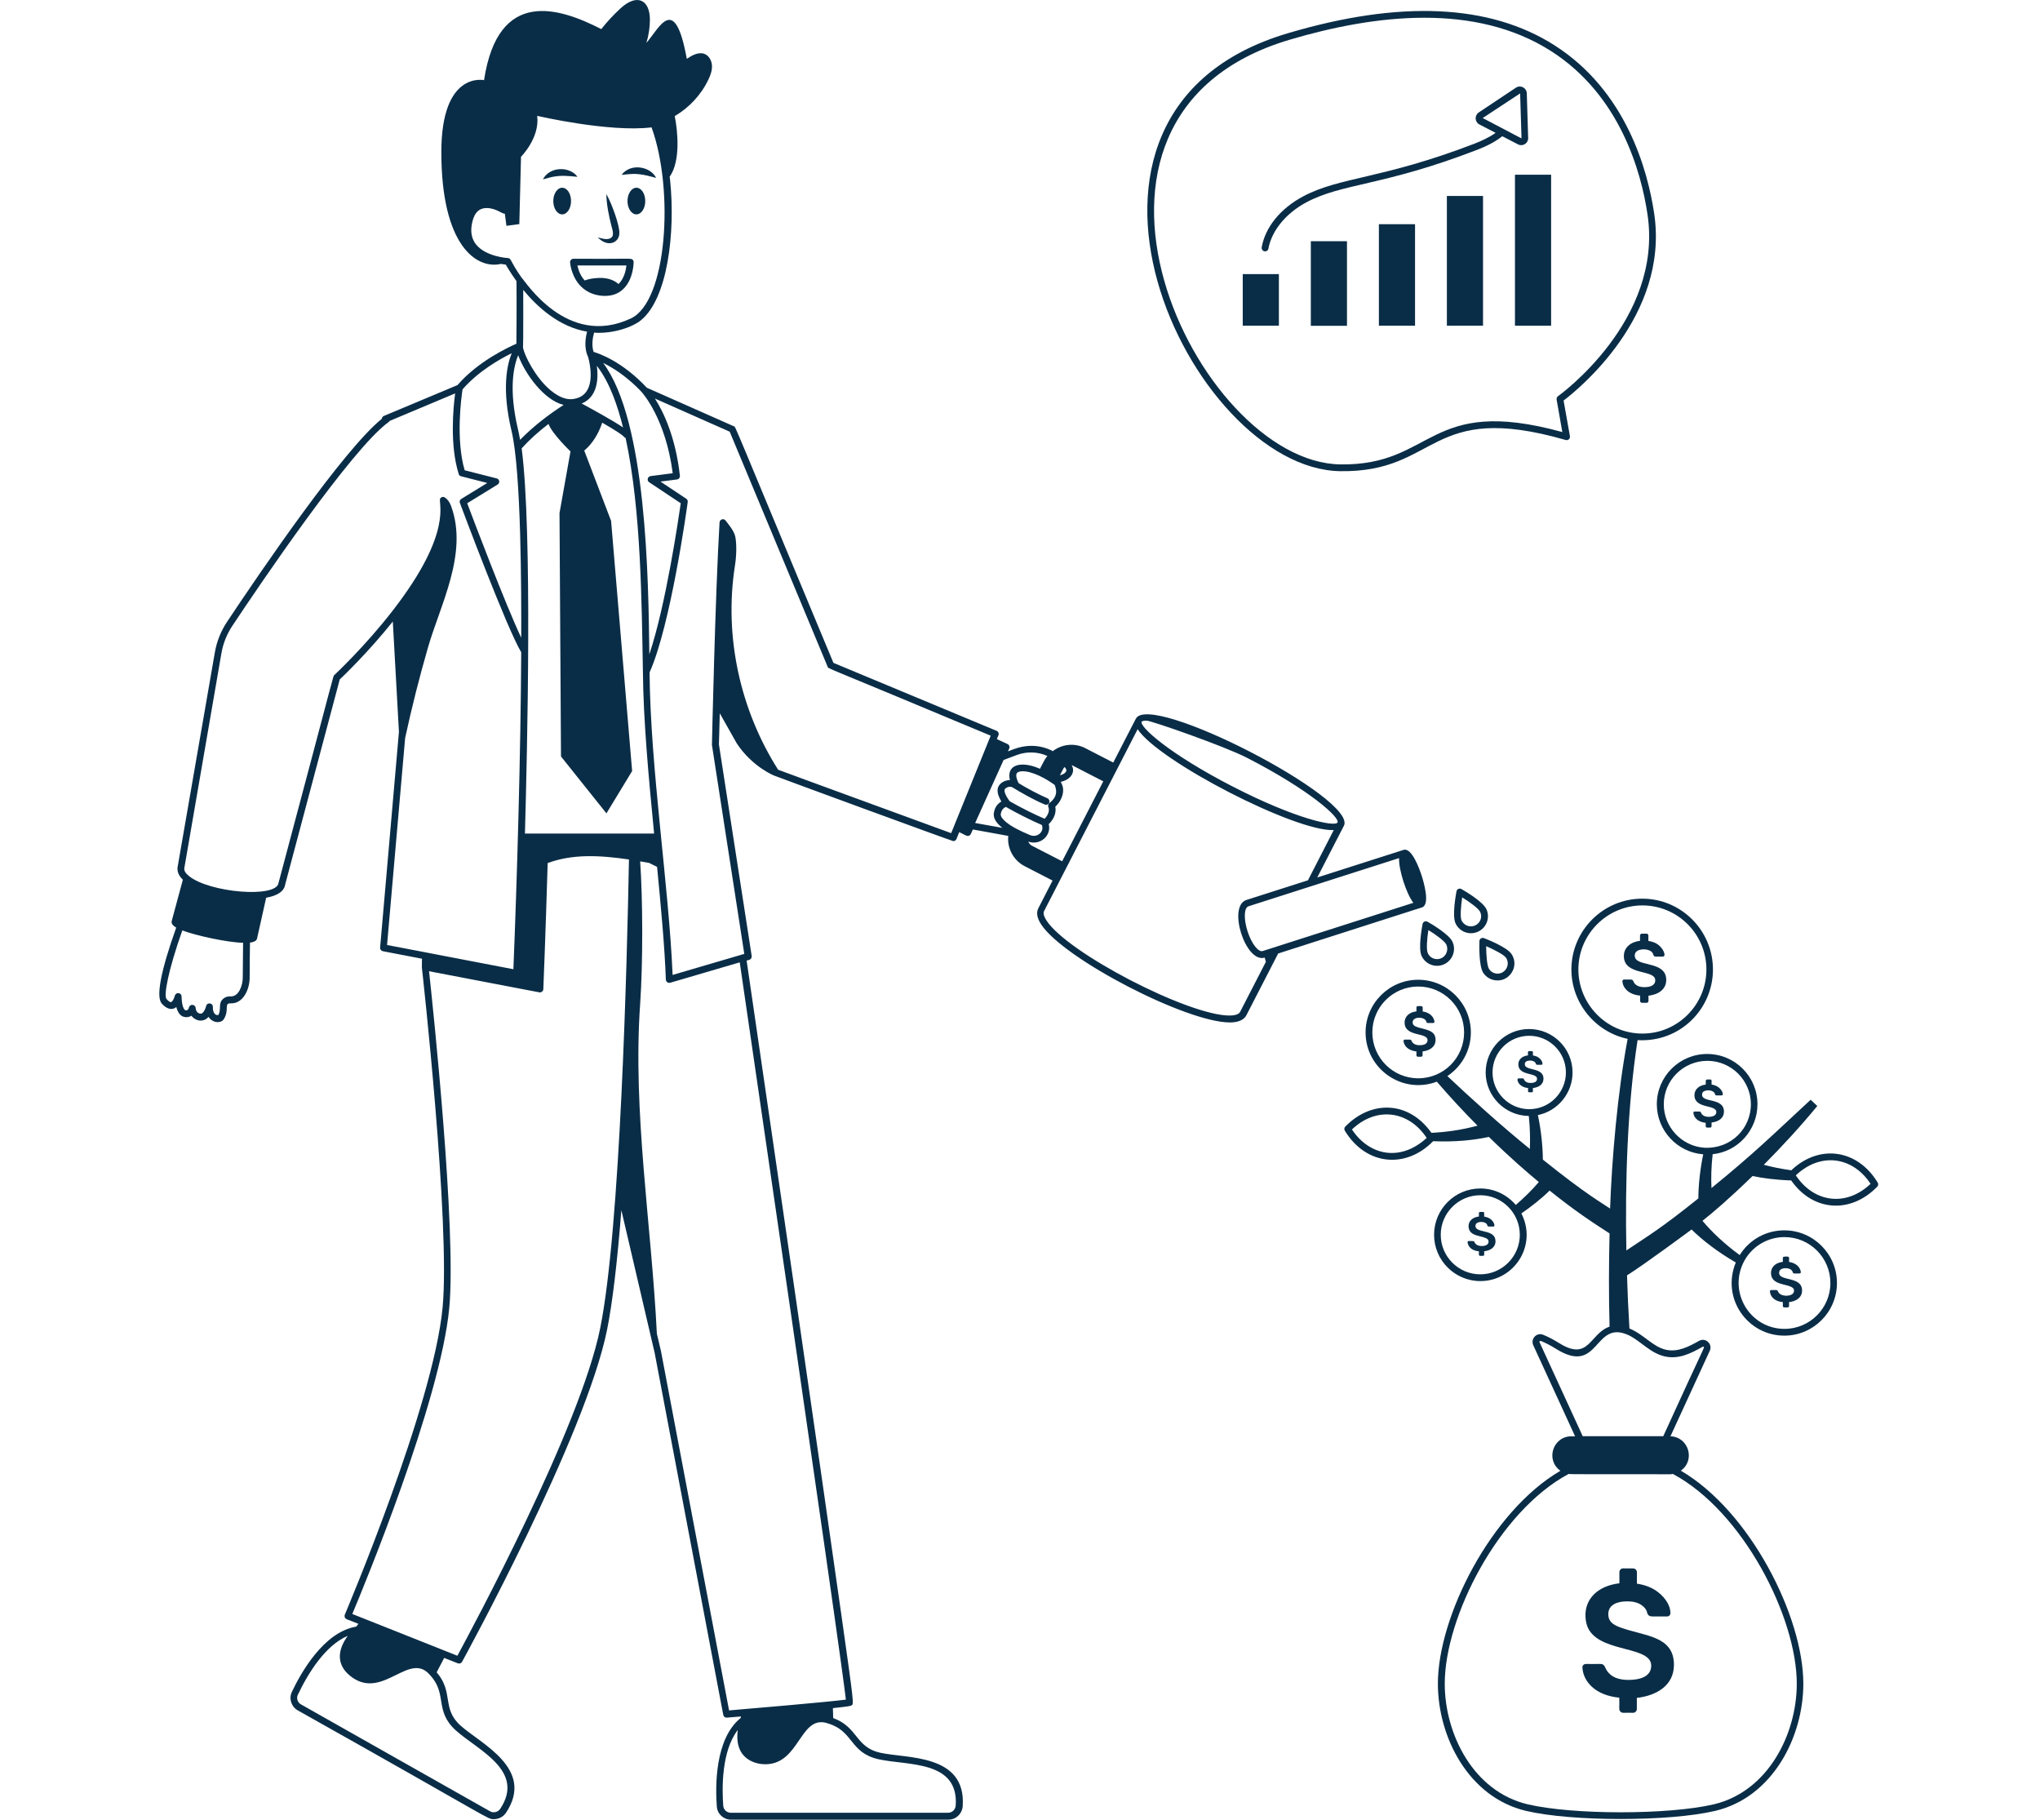 <svg width="527" height="470" viewBox="0 0 527 557" fill="none" xmlns="http://www.w3.org/2000/svg">
<path d="M404.151 288.063C404.119 289.326 403.957 295.669 405.316 297.773C406.093 298.938 407.258 299.715 408.618 300.006C413.181 300.945 416.547 295.863 413.99 292.044C412.599 289.941 406.708 287.611 405.543 287.157C404.896 286.899 404.184 287.351 404.151 288.063ZM412.307 293.177C413.828 295.507 411.789 298.517 409.071 297.967C408.262 297.805 407.55 297.32 407.097 296.608C406.482 295.669 406.223 292.336 406.223 289.617C408.715 290.717 411.66 292.239 412.307 293.177Z" fill="#0A2D47"/>
<path d="M391.177 295.636C394.963 295.636 397.488 291.688 395.902 288.257C394.866 285.992 389.364 282.755 388.264 282.14C387.649 281.784 386.872 282.14 386.743 282.852C386.516 284.082 385.383 290.361 386.451 292.626C387.325 294.536 389.235 295.636 391.177 295.636ZM388.523 284.697C390.853 286.121 393.539 288.095 394.025 289.131C394.737 290.717 394.057 292.562 392.504 293.306C390.95 294.018 389.073 293.371 388.361 291.785C387.843 290.717 388.102 287.383 388.523 284.697Z" fill="#0A2D47"/>
<path d="M398.65 272.14C398.035 271.784 397.258 272.14 397.129 272.852C396.902 274.082 395.77 280.36 396.838 282.626C398.035 285.247 401.142 286.38 403.731 285.183C406.353 283.985 407.485 280.878 406.288 278.289C405.22 275.991 399.75 272.755 398.65 272.14ZM402.857 283.273C401.304 283.985 399.427 283.306 398.682 281.752C398.197 280.717 398.488 277.383 398.876 274.697C401.207 276.121 403.893 278.095 404.378 279.131C405.123 280.684 404.443 282.561 402.857 283.273Z" fill="#0A2D47"/>
<path d="M123.333 57.465C121.844 57.465 120.615 59.31 120.615 61.543C120.615 63.809 121.844 65.621 123.333 65.621C124.854 65.621 126.052 63.776 126.052 61.543C126.052 59.278 124.854 57.465 123.333 57.465Z" fill="#0A2D47"/>
<path d="M146.051 57.465C144.563 57.465 143.333 59.31 143.333 61.543C143.333 63.809 144.563 65.621 146.051 65.621C147.572 65.621 148.77 63.776 148.77 61.543C148.77 59.278 147.572 57.465 146.051 57.465Z" fill="#0A2D47"/>
<path d="M128.022 54.126C125.692 50.857 119.543 50.857 117.44 54.903C118.475 54.676 119.317 54.353 120.158 54.191C122.974 53.576 125.369 53.867 128.022 54.126Z" fill="#0A2D47"/>
<path d="M146.863 53.322C148.546 53.484 150.164 53.937 152.106 54.455C150.359 50.927 144.306 49.827 141.523 53.516C142.948 53.452 144.468 53.063 146.863 53.322Z" fill="#0A2D47"/>
<path d="M140.84 71.277C140.905 68.947 138.542 62.312 136.859 59.399C136.891 62.441 137.636 66.163 138.413 69.141C138.866 70.727 139.189 72.086 138.413 72.701C137.312 73.639 135.564 72.992 134.237 72.668C134.82 73.284 135.5 73.801 136.341 74.157C138.671 75.096 140.872 73.672 140.84 71.277Z" fill="#0A2D47"/>
<path d="M126.796 79.214C126.181 79.214 125.728 79.732 125.761 80.314C125.761 80.476 126.052 84.101 128.479 87.014C130.227 89.085 132.589 90.282 135.502 90.541C137.994 90.736 140.292 90.185 142.072 88.438C145.179 85.46 145.212 80.444 145.212 80.249C145.212 79.958 145.115 79.699 144.92 79.505C144.305 78.955 144.629 79.311 126.796 79.214ZM140.584 86.949C139.451 85.946 137.606 84.975 134.629 85.072C132.655 85.137 131.23 85.46 130.227 85.849C129.03 84.522 128.35 82.903 127.994 81.253H143.011C142.849 82.709 142.299 85.298 140.584 86.949Z" fill="#0A2D47"/>
<path d="M0.766 307.217C2.061 308.641 3.711 309.482 5.2 308.253C5.427 309.126 5.815 310.033 6.398 310.615C7.401 311.586 8.89 311.521 9.828 310.906C10.928 312.46 13.421 313.14 15.071 311.262C16.333 313.237 18.955 313.301 19.764 311.942C21.576 308.965 19.602 307.023 21.965 307.12C25.687 307.217 27.693 302.783 27.661 299.126C27.629 297.508 27.726 290.614 27.758 288.543C28.956 288.381 29.765 287.993 29.926 287.281L32.71 274.788C37.144 274.012 38.374 272.134 38.535 270.743L55.235 207.988C56.594 206.694 64.071 199.509 71.482 190.253L73.359 224.009L67.598 290.065C67.566 290.583 67.922 291.068 68.44 291.165L80.414 293.463C80.414 293.754 80.414 292.46 80.382 296.182C80.479 296.958 89.153 374.666 86.725 400.262C83.845 430.522 57.047 493.604 56.788 494.25C56.691 494.509 56.691 494.8 56.788 495.059C57.079 495.771 57.63 495.642 60.963 497.066L60.284 497.907C50.219 499.558 43.163 512.407 40.574 517.909C39.603 519.948 40.412 522.44 42.386 523.54C103.329 557.749 100.319 556.843 102.454 556.843C103.911 556.843 105.335 556.131 106.176 554.836C115.044 541.373 98.409 533.767 92.227 528.201C86.369 522.958 90.221 518.07 84.913 511.889L87.211 507.487L91.386 509.138C91.871 509.332 92.421 509.138 92.68 508.685C93.069 508.005 130.482 439.748 137.085 407.024C138.703 398.933 140.192 386.635 141.454 370.42L151.649 414.111L172.654 524.927C172.751 525.413 173.172 525.769 173.657 525.769C173.786 525.769 177.961 525.413 178.059 525.413L177.994 525.866C170.032 532.274 170.226 546.903 170.68 552.987C170.841 555.252 172.751 557 175.016 557H241.59C243.888 557 245.798 555.188 245.96 552.857C247.06 536.772 228.807 538.326 220.715 536.513C213.077 534.83 213.951 528.681 206.313 525.898L206.216 522.856C211.459 522.305 211.653 522.176 211.944 522.014C212.656 521.529 212.656 521.529 208.87 494.731C202.008 446.119 186.959 342.878 179.806 294.036L180.616 293.809C181.101 293.647 181.425 293.162 181.36 292.644L171.327 227.883C171.36 226.88 171.36 226.265 171.586 218.336L176.797 227.56C181.619 234.874 188.513 237.56 188.383 237.463C188.933 237.722 242.691 257.465 243.079 257.465C243.5 257.465 243.888 257.206 244.05 256.817L244.892 254.714C247.028 255.749 247.092 255.879 247.513 255.879C247.934 255.879 248.29 255.652 248.452 255.264L249.067 253.905C250.329 254.131 260.556 255.976 259.909 255.879C259.521 259.568 261.43 263.323 264.925 265.135L273.469 269.537L269.132 277.984C268.42 279.343 268.712 280.993 269.941 282.903C276.738 293.453 314.443 312.97 327.745 312.97C329.751 312.97 331.887 312.516 332.826 310.736L342.535 291.868C342.665 291.836 386.713 277.693 386.583 277.758C389.108 276.884 387.134 270.12 386.486 268.08C385.71 265.653 383.347 259.342 380.92 260.151L354.51 268.598C355.287 267.077 363.152 251.801 362.666 252.771C366.906 244.518 303.277 211.669 298.973 219.986L292.047 233.418L283.503 229.016C280.169 227.301 276.286 227.786 273.503 229.955C273.406 229.858 273.308 229.76 273.147 229.696C266.35 226.492 260.719 229.793 259.812 229.987L260.201 229.113C260.427 228.595 260.201 227.98 259.683 227.754C259.683 227.754 258 226.945 256.414 226.233L256.9 225.068C257.126 224.55 256.867 223.935 256.349 223.708L206.379 202.898C174.888 127.392 176.506 130.726 175.892 130.467H175.859L149.256 118.686C141.715 110.627 134.692 108.232 132.944 107.714C132.329 105.74 132.62 103.539 133.106 101.824C138.899 102.245 144.951 100.109 147.476 98.005C155.567 91.403 158.059 71.434 156.376 55.09C156.343 54.766 156.311 54.442 156.246 54.086C159.645 49.329 158.706 40.072 157.8 35.541C162.266 32.92 165.956 28.939 168.156 24.246C168.771 22.919 169.289 21.495 169.192 20.006C169.095 18.55 168.286 17.029 166.927 16.511C165.114 15.799 163.108 16.931 161.489 18C157.767 -2.455 153.075 8.679 149.126 13.113C149.838 10.782 150.194 8.355 150.194 5.928C150.162 0.134 146.407 -2.196 141.229 2.529C139.093 4.503 137.087 6.64 135.307 8.905C122.587 2.4 103.751 -3.911 99.415 24.537C99.415 24.537 86.34 21.592 86.34 46.544C86.34 75.187 97.117 82.501 104.593 80.786C105.208 80.883 105.726 80.948 106.082 81.012C106.567 81.886 107.7 83.763 109.351 86.061C109.415 93.894 109.351 102.761 109.318 105.221C106.794 106.321 97.537 110.626 91.291 117.875L68.733 127.325C68.377 127.487 68.15 127.811 68.118 128.199C56.434 137.617 31.19 174.61 20.671 190.436C18.826 193.252 17.597 196.326 17.014 199.628L5.589 265.457C5.46 266.395 5.654 267.787 7.208 269.276C6.399 272.189 3.939 281.315 3.809 281.865C3.712 282.319 3.583 282.998 5.169 283.937C0.411 297.303 -1.078 305.168 0.767 307.207L0.766 307.217ZM133.944 111.965C138.022 117.241 140.352 124.426 141.97 130.834C138.863 128.73 132.617 125.299 129.316 123.519C133.75 121.674 134.591 116.788 133.944 111.965ZM119.153 129.766C120.253 132.808 125.885 138.18 125.885 138.18L122.519 157.048L122.972 231.551L136.889 248.964L144.753 236.018L138.313 159.444L130.092 137.921C132.682 135.785 134.559 132.548 135.594 129.377C144.171 134.329 141.614 133.649 142.747 134.038C147.569 156.24 147.666 185.238 148.055 205.66C148.184 220.224 149.738 237.344 151.485 255.145H111.936C112.648 229.383 114.234 162.648 110.933 137.246C113.231 134.689 116.014 132.161 119.153 129.766ZM90.802 529.697C97.501 535.717 112.097 541.964 104.394 553.647C103.715 554.682 102.356 555.038 101.287 554.456L43.355 521.703C42.319 521.121 41.899 519.826 42.416 518.758C45.588 512.058 50.896 503.579 57.693 500.731C54.133 505.585 54.359 510.278 59.279 513.612C68.697 519.988 76.659 505.391 82.841 512.706C88.342 518.531 84.07 523.645 90.802 529.697ZM134.979 406.553C128.83 437.072 95.462 499.05 91.255 506.821C89.086 505.948 58.923 493.973 59.085 494.037C62.515 485.881 86.076 428.92 88.763 400.405C91.028 376.423 83.681 307.452 82.581 297.294C118.085 304.091 116.337 303.767 116.532 303.767C117.082 303.767 117.535 303.347 117.567 302.764C117.567 302.602 118.247 286.323 118.894 264.186C126.468 261.37 134.721 261.759 143.783 263.086C143.2 294.447 141.16 375.905 134.979 406.553ZM220.193 538.504C228.996 540.479 244.757 538.731 243.82 552.68C243.722 553.91 242.719 554.881 241.522 554.881H174.948C173.75 554.881 172.747 553.942 172.65 552.777C172.261 547.663 172.035 536.109 177.084 529.571C176.857 531.481 176.89 533.552 177.634 535.332C179.285 539.41 184.204 540.64 187.829 539.766C196.276 537.76 196.761 524.62 204.885 527.597C212.588 529.959 211.357 536.53 220.193 538.504ZM210.193 520.251C205.273 520.931 179.188 523.164 174.43 523.552L153.588 413.606L152.325 408.234C150.675 374.866 144.882 340.43 147.212 307.228C148.086 294.638 148.021 275.316 147.212 263.665C148.086 263.827 148.992 263.956 149.898 264.118L152.39 265.348C153.588 277.776 154.72 289.751 155.076 299.849C155.109 300.529 155.756 300.982 156.403 300.82L177.699 294.574C204.044 474.746 209.546 514.426 210.193 520.251ZM265.957 243.762C267.381 244.507 269.193 245.478 271.071 246.254C271.588 246.481 272.203 246.254 272.43 245.704C272.656 245.186 272.398 244.571 271.88 244.345C269.517 243.342 265.374 241.173 263.077 239.717C262.526 238.681 262.138 237.386 262.494 236.739C262.688 236.383 263.206 236.157 263.983 236.092C267.187 235.898 271.783 238.519 274.146 240.299C274.34 241.076 275.602 243.471 272.527 245.769C272.139 246.06 272.009 246.546 272.171 246.966C272.689 248.261 272.009 249.588 271.039 250.624C268.255 249.458 263.498 247.096 260.326 245.251C259.614 244.248 258.093 241.982 259.096 241.303C259.614 240.947 260.067 240.817 260.455 240.817C261.361 240.849 260.973 241.076 265.957 243.762ZM259.193 246.999C262.138 248.714 267.057 251.206 270.197 252.533C271.006 254.604 268.772 256.546 266.539 255.608C266.054 255.381 263.271 254.281 260.843 252.792C258.642 251.4 257.477 250.073 257.607 249.167C257.866 247.711 258.675 247.193 259.193 246.999ZM379.553 262.663C379.424 266.255 381.754 273.505 383.923 276.353L337.803 291.11C336.476 291.531 334.373 288.845 333.175 285.091C331.945 281.304 332.075 277.873 333.434 277.42L379.553 262.663ZM332.819 275.479C326.929 277.389 332.56 294.931 338.418 293.118L338.774 294.413L330.877 309.754C330.392 310.692 328.677 310.854 327.609 310.854C315.051 310.854 277.994 291.694 271.586 281.726C271.036 280.885 270.453 279.687 270.874 278.878L299.516 223.211C305.957 233.017 347.771 254.605 359.552 254.087L351.655 269.46L332.819 275.479ZM332.981 231.949C352.367 241.917 361.462 250.267 360.718 251.756C359.909 253.212 347.837 250.656 328.483 240.688C309.064 230.687 299.97 222.37 300.746 220.881C300.908 220.719 301.458 220.59 302.3 220.59C303.627 220.59 325.991 228.357 332.981 231.949ZM288.998 239.166L276.408 263.634L267.152 258.876C266.602 258.585 266.246 258.132 266.052 257.614C269.644 258.909 273.204 255.769 272.298 252.274C274.143 250.461 274.628 248.52 274.305 246.934C276.732 244.668 277.088 241.788 276.408 240.267L275.988 239.328C277.865 238.875 279.094 237.969 279.58 236.674C279.806 236.092 279.904 235.25 279.321 234.215C279.774 234.376 279.191 234.15 288.998 239.166ZM277.217 234.765C277.249 234.83 277.249 234.862 277.282 234.927C277.638 235.38 277.767 235.736 277.67 235.995C277.411 236.707 276.57 237.095 275.728 237.322L276.699 235.412C276.829 235.153 276.99 234.927 277.217 234.765ZM262.524 231.108C265.534 229.975 268.932 230.072 271.877 231.399C270.938 232.564 270.647 233.406 269.611 235.315C267.831 234.538 265.728 233.923 263.786 234.053C261.067 234.247 259.708 235.995 260.42 238.778H260.388C258.834 238.778 256.925 239.781 256.666 241.497C256.472 242.824 257.184 244.345 257.799 245.348C256.795 245.898 255.792 246.966 255.501 248.811C255.242 250.332 256.116 251.821 258.09 253.407L249.772 251.918L258.478 232.629L262.524 231.108ZM254.53 225.185C250.517 235.056 246.956 243.859 242.426 255.025C242.296 254.961 189.996 235.866 189.445 235.606C177.989 217.579 172.778 195.086 176.24 173.078C176.661 170.521 176.823 166.702 176.337 164.275C175.981 162.495 174.104 160.294 173.328 159.291C172.713 158.579 171.58 158.999 171.515 159.906C170.188 182.108 169.185 227.871 169.185 228.033L179.088 291.986L157.146 298.426C155.98 270.981 150.349 235.219 150.09 205.83C156.563 191.427 161.579 155.179 161.774 153.658C161.839 153.27 161.645 152.881 161.321 152.655L153.424 147.412L158.473 146.764C159.023 146.7 159.444 146.182 159.379 145.632C158.052 133.657 154.266 125.954 151.741 122.005L174.623 132.136L204.592 204.05C204.883 204.794 202.197 203.274 254.53 225.185ZM147.823 120.194C147.92 120.323 155.041 128.188 157.177 144.856L150.412 145.73C149.474 145.859 149.183 147.089 149.959 147.607L159.637 154.047C158.989 158.513 155.073 185.279 150.024 200.263C149.733 176.929 149.183 128.867 135.881 111.097C142.904 114.495 147.985 120.323 147.823 120.194ZM106.721 78.993C106.656 78.993 100.054 78.605 97.011 74.883C95.749 73.33 95.264 71.323 95.62 68.993C96.073 66.08 97.238 63.685 100.183 63.685C103.16 63.685 104.908 65.53 105.782 65.4L106.267 69.122L110.216 68.604L110.734 47.988C110.734 47.988 116.559 42.163 115.686 35.463C115.686 35.463 137.661 40.577 150.704 38.991C150.737 39.056 150.769 39.12 150.769 39.185C157.598 58.183 155.527 92.392 144.296 97.506C124.748 106.633 111.932 85.855 110.929 85.014C107.304 79.868 107.789 79.026 106.721 78.993ZM130.962 101.519C129.667 106.471 131.221 109.093 131.253 109.222C131.286 109.287 133.26 115.825 130.93 119.579C130.088 120.938 128.794 121.78 126.949 122.103C123.68 122.718 120.314 120.226 118.016 117.799C113.712 113.235 111.187 107.118 111.349 106.115C111.446 105.694 111.414 91.033 111.414 88.735C115.751 94.01 122.482 100.095 130.962 101.519ZM109.86 108.737C111.996 114.465 117.725 122.459 123.777 123.948C118.955 127.055 114.424 130.582 110.443 134.628C110.248 133.431 110.022 132.298 109.795 131.359C106.85 118.867 108.566 111.876 109.86 108.737ZM107.886 108.122C106.494 111.52 104.747 118.964 107.821 131.845C110.863 144.532 110.831 182.107 110.799 195.214C105.815 184.632 96.106 158.934 94.26 154.046L103.581 148.318C104.358 147.832 104.164 146.667 103.29 146.441L93.484 143.949C90.668 134.336 92.513 121.261 92.836 119.19C97.594 113.688 104.196 109.934 107.886 108.122ZM19.009 199.973C19.527 196.963 20.66 194.147 22.343 191.59C30.725 178.969 58.98 137.218 70.242 129.159C70.371 129.062 70.469 128.965 70.533 128.835L90.567 120.421C89.985 124.855 88.884 136.312 91.668 145.115C91.765 145.471 92.056 145.73 92.412 145.795L100.406 147.834L92.444 152.721C92.023 152.98 91.829 153.497 92.023 153.951C92.606 155.536 106.393 192.367 110.795 199.649C110.633 230.783 109.532 268.78 108.4 296.678C65.938 288.522 74.676 290.205 69.724 289.267L75.258 225.897C77.362 216.22 79.66 207.191 82.216 198.323C85.971 185.183 94.644 169.421 89.337 154.922C88.916 153.757 88.301 152.883 87.46 152.301C87.071 152.009 86.359 152.009 86.003 152.592C85.194 153.919 90.275 162.592 71.536 186.801C62.992 197.869 53.672 206.543 53.574 206.64C53.153 207.029 54.448 202.983 36.485 270.301C35.838 274.962 15.351 273.279 9.04 268.133C8.005 267.291 7.551 266.482 7.649 265.77L19.009 199.973ZM7.035 284.798C11.08 286.351 20.822 288.487 25.644 288.584C25.58 293.083 25.547 297.711 25.547 299.102C25.58 301.465 24.415 304.993 21.987 304.993C20.854 304.928 20.013 305.252 19.398 305.867C17.974 307.291 19.042 308.941 18.071 310.689C18.006 310.721 17.65 310.786 17.262 310.559C16.679 310.203 16.356 309.362 16.388 308.197C16.42 306.967 14.64 306.74 14.349 307.905C14.058 309.038 13.572 309.88 13.055 310.171C12.893 310.268 12.666 310.333 12.245 310.203C11.825 310.074 11.242 309.718 11.113 308.52C11.016 307.355 9.365 307.258 9.074 308.359C8.847 309.265 8.394 309.265 8.168 309.265C8.07 309.265 7.941 309.265 7.779 309.103C6.841 308.197 6.808 305.155 6.808 305.025C6.808 303.828 5.06 303.569 4.769 304.799H4.737C4.478 305.802 3.993 306.643 3.604 306.74C3.378 306.805 2.892 306.579 2.212 305.802C1.306 304.766 2.666 297.193 7.035 284.798Z" fill="#0A2D47"/>
<path d="M487.787 359.97C490.7 360.617 494.778 361.167 499.6 361.329C506.267 370.876 517.821 371.621 525.945 363.239C526.268 362.915 526.333 362.397 526.074 361.977C520.022 351.944 508.371 349.969 499.632 358.222C496.428 357.769 494.001 357.284 491.218 356.539C496.946 350.778 502.449 344.791 507.595 338.544L505.556 336.635C493.678 347.639 488.208 353.076 475.198 363.659C475.036 360.682 475.133 357.121 475.554 353.302C483.289 352.526 489.276 345.891 489.276 337.994C489.276 329.515 482.382 322.62 473.87 322.62C465.391 322.62 458.464 329.514 458.464 337.994C458.464 346.02 464.678 352.719 472.672 353.335C471.798 357.445 471.183 362.591 471.183 366.831C459.499 376.184 456.198 378.029 449.143 382.754C448.722 361.976 449.434 338.771 452.573 318.382C465.454 319.158 475.649 308.964 475.649 296.762C475.649 284.819 465.94 275.078 453.997 275.078C442.055 275.078 432.313 284.819 432.313 296.762C432.313 306.925 439.53 315.857 449.499 317.993H449.531C446.424 334.434 444.676 355.051 444.158 369.938C441.925 368.384 437.038 365.763 423.574 354.953C423.542 351.069 423.089 346.214 422.053 341.328C428.203 340.066 432.668 334.564 432.668 328.285C432.668 320.938 426.681 314.983 419.366 314.983C412.02 314.983 406.064 320.97 406.064 328.285C406.064 335.47 411.922 341.457 419.139 341.587H419.269C419.657 344.985 419.722 349.193 419.592 351.685C411.178 344.889 401.242 335.924 394.348 329.386C398.847 326.376 401.533 321.424 401.533 316.019C401.533 307.119 394.283 299.902 385.416 299.902C376.515 299.902 369.298 307.152 369.298 316.019C369.298 327.186 380.529 335.082 391.112 331.101C395.093 335.729 399.268 340.228 403.572 344.565C398.361 345.956 394.089 346.507 389.461 346.766C382.503 336.927 371.013 336.701 363.084 344.856C362.761 345.18 362.696 345.697 362.955 346.118C369.428 356.766 381.629 357.867 389.979 349.322C396.614 349.614 402.601 348.999 407.035 347.995C413.831 354.63 418.751 358.837 422.344 361.815C420.111 364.437 417.78 366.67 415.288 368.838C412.57 365.634 408.621 363.789 404.446 363.789C396.614 363.789 390.271 370.133 390.271 377.965C390.271 385.797 396.647 392.14 404.446 392.14C414.738 392.14 421.988 381.266 417.003 371.427C419.884 369.453 423.153 366.896 425.645 364.436C433.121 370.424 438.234 373.854 443.995 377.544C443.769 387.123 443.736 396.282 443.995 406.089C437.878 408.16 437.781 416.866 428.59 411.138C426.712 409.973 425.159 409.164 423.605 408.549C421.631 407.804 419.786 409.811 420.628 411.753L433.444 439.651H432.279C426.68 439.651 424.285 446.901 428.946 450.201C407.682 462.629 391.436 494.897 391.436 515.384C391.436 531.566 400.724 550.143 418.46 554.318C432.506 557.619 462.249 557.619 476.295 554.318C494.031 550.143 503.32 531.566 503.32 515.384C503.32 494.864 487.073 462.597 465.81 450.169C470.373 446.965 468.172 439.813 462.638 439.651L474.677 413.468C475.616 411.396 473.383 409.325 471.408 410.426C468.172 412.27 464.871 413.921 461.343 413.176C457.201 412.27 454.676 408.581 450.08 406.639C449.757 401.234 449.498 395.797 449.336 390.392C454.709 387.026 468.981 376.443 469.111 376.346C472.347 379.55 477.007 383.175 482.639 386.444C478.108 397.545 486.328 408.84 497.494 408.84C506.394 408.84 513.612 401.591 513.612 392.723C513.612 383.823 506.362 376.605 497.494 376.605C491.928 376.605 486.814 379.421 483.837 384.179C479.144 380.748 475.228 377.026 472.445 373.693C476.037 370.812 480.375 367.154 487.787 359.97ZM523.906 362.365C516.494 369.42 506.623 368.223 501.024 359.776C508.5 352.656 518.372 353.95 523.906 362.365ZM434.449 296.762C434.449 285.952 443.252 277.149 454.062 277.149C464.872 277.149 473.643 285.952 473.643 296.762C473.643 307.572 464.84 316.375 454.062 316.375C442.962 316.375 434.449 307.248 434.449 296.762ZM385.417 330.065C377.649 330.065 371.371 323.754 371.371 316.019C371.371 308.251 377.682 301.972 385.417 301.972C393.184 301.972 399.463 308.284 399.463 316.019C399.463 323.754 393.249 330.065 385.417 330.065ZM365.125 345.729C372.568 338.641 382.439 339.903 388.006 348.318C379.947 355.729 370.432 353.723 365.125 345.729ZM408.169 328.284C408.169 322.07 413.218 317.053 419.4 317.053C425.582 317.053 430.631 322.102 430.631 328.284C430.631 334.369 425.679 339.515 419.4 339.515H419.173C413.121 339.385 408.169 334.369 408.169 328.284ZM404.415 390.068C397.748 390.068 392.311 384.63 392.311 377.964C392.311 371.297 397.748 365.86 404.415 365.86C411.147 365.86 416.519 371.362 416.519 377.964C416.519 384.631 411.082 390.068 404.415 390.068ZM501.312 515.383C501.312 530.756 492.573 548.362 475.873 552.31C462.053 555.547 432.796 555.547 418.976 552.31C402.277 548.394 393.538 530.755 393.538 515.383C393.538 494.961 410.076 462.596 431.469 451.172C432.375 451.301 436.162 451.236 462.507 451.269C462.798 451.269 463.089 451.236 463.38 451.172C484.773 462.596 501.312 494.961 501.312 515.383ZM460.985 415.214C465.128 416.12 468.818 414.34 472.507 412.236C472.539 412.204 472.669 412.139 472.798 412.268C473.122 412.56 473.478 410.974 460.435 439.616H435.773L422.568 410.876C422.471 410.65 422.665 410.391 422.924 410.456C424.315 411.006 425.804 411.75 427.552 412.851C441.08 421.33 439.041 403.691 449.851 408.708C453.637 410.553 456.486 414.243 460.985 415.214ZM497.558 378.674C505.325 378.674 511.604 384.985 511.604 392.72C511.604 400.455 505.292 406.766 497.558 406.766C486.683 406.766 479.822 394.856 485.615 385.309C488.204 381.166 492.671 378.674 497.558 378.674ZM460.598 338.024C460.598 330.678 466.585 324.722 473.932 324.722C481.279 324.722 487.266 330.71 487.266 338.024C487.266 345.145 481.505 351.682 473.026 351.326C466.067 350.841 460.598 344.983 460.598 338.024Z" fill="#0A2D47"/>
<path d="M449.434 490.173C451.182 490.173 452.574 490.529 453.674 491.241C454.742 491.953 455.389 492.827 455.551 493.863C455.713 494.219 455.94 494.477 456.198 494.607C456.878 494.931 457.105 494.736 461.603 494.801C462.251 494.801 462.639 494.283 462.639 493.765C462.574 490.885 460.373 488.296 457.978 486.742C456.457 485.771 454.613 485.092 452.379 484.768C452.282 481.499 452.606 481.014 452.023 480.431C451.473 479.881 451.02 480.172 448.172 480.075C447.492 480.075 447.007 480.593 447.007 481.24V484.639C439.887 485.512 436.618 489.784 436.618 494.316C436.618 496.29 437.039 497.908 437.88 499.17C442.249 505.838 456.748 503.928 456.748 509.851C456.748 513.282 453.188 514.22 449.758 514.22C447.589 514.22 445.194 513.735 443.77 512.117C442.475 510.692 442.864 510.239 442.087 509.592C441.861 509.398 441.537 509.333 441.149 509.333C436.812 509.43 436.553 509.139 436.003 509.624C435.776 509.819 435.679 510.078 435.679 510.369C435.873 514.609 439.53 518.946 446.974 519.657C447.071 522.894 446.748 523.347 447.33 523.93C447.913 524.512 448.398 524.188 451.182 524.286C451.829 524.286 452.347 523.768 452.347 523.12V519.722C458.528 519.01 463.707 515.838 463.707 509.592C463.707 500.497 454.321 500.853 446.975 498.038C444.968 497.261 443.609 496.258 443.609 494.154C443.576 491.144 446.392 490.173 449.434 490.173Z" fill="#0A2D47"/>
<path d="M453.353 304.756C453.386 306.31 453.256 306.536 453.515 306.795C453.774 307.054 454.033 306.925 455.36 306.957C455.683 306.957 455.91 306.698 455.91 306.407V304.789C458.888 304.433 461.347 302.912 461.347 299.934C461.347 294.594 453.903 295.727 452.091 293.623C451.541 292.976 451.508 291.649 452.479 291.066C453.968 290.16 457.14 290.516 457.431 292.361C457.722 293.008 458.208 292.781 460.312 292.814C461.412 292.814 460.635 290.289 458.564 288.962C457.852 288.477 456.946 288.186 455.878 288.024C455.845 286.406 455.975 286.244 455.716 285.953C455.619 285.855 455.457 285.791 455.327 285.791C454 285.823 453.774 285.694 453.483 285.953C453.224 286.212 453.353 286.438 453.321 287.992C449.922 288.412 448.369 290.451 448.369 292.62C448.369 298.801 457.982 296.6 457.982 300.063C457.982 301.714 456.299 302.167 454.648 302.167C453.159 302.167 451.735 301.682 451.25 300.29C450.926 299.675 450.57 299.869 448.434 299.837C448.175 299.837 447.916 300.031 447.916 300.322C448.046 302.329 449.761 304.433 453.353 304.756Z" fill="#0A2D47"/>
<path d="M473.544 345.023C473.609 345.088 473.706 345.153 473.836 345.153C474.807 345.12 474.936 345.217 475.098 345.023C475.292 344.829 475.195 344.699 475.227 343.599C477.299 343.373 479.014 342.305 479.014 340.233C479.014 335.929 472.315 337.644 472.315 335.087C472.315 334.634 472.476 334.278 472.832 334.084C473.868 333.437 476.069 333.696 476.295 334.99C476.36 335.152 476.522 335.314 476.781 335.314C478.27 335.282 478.399 335.379 478.561 335.217C478.982 334.731 478.075 332.401 475.227 331.98V330.815C475.227 330.589 475.066 330.427 474.839 330.427C473.9 330.459 473.739 330.362 473.577 330.556C473.383 330.751 473.48 330.88 473.447 331.981C471.085 332.272 469.984 333.696 469.984 335.217C469.984 339.521 476.684 338 476.684 340.395C476.684 342.013 474.095 342.046 473.124 341.657C472.056 341.237 472.12 340.557 471.797 340.33C471.602 340.169 471.441 340.266 470.017 340.233C469.822 340.233 469.661 340.363 469.661 340.589C469.725 341.981 470.923 343.437 473.415 343.696C473.48 344.667 473.35 344.829 473.544 345.023Z" fill="#0A2D47"/>
<path d="M361.569 144.228C391.797 144.649 388.367 122.544 430.569 134.681C431.314 134.908 431.993 134.26 431.864 133.516L429.922 122.609C434.194 119.373 462.319 96.75 457.659 65.389C455.685 52.152 449.115 27.879 427.139 13.865C407.3 1.211 379.79 -0.02 345.386 10.208C263.795 34.449 315.449 143.582 361.569 144.228ZM346.001 12.177C372.411 4.345 402.93 0.882 426.039 15.608C447.302 29.168 453.71 52.795 455.62 65.676C460.442 98.138 428.531 121.052 428.207 121.278C427.884 121.504 427.722 121.925 427.786 122.313L429.534 132.249C388.14 120.889 390.471 142.573 361.569 142.153C317.618 141.538 266.834 35.708 346.001 12.177Z" fill="#0A2D47"/>
<path d="M331.692 83.903H342.76V99.696H331.692V83.903Z" fill="#0A2D47"/>
<path d="M352.538 73.836H363.606V99.728H352.538V73.836Z" fill="#0A2D47"/>
<path d="M373.375 68.625H384.443V99.695H373.375V68.625Z" fill="#0A2D47"/>
<path d="M394.188 59.983H405.256V99.695H394.188V59.983Z" fill="#0A2D47"/>
<path d="M415.034 53.48H426.102V99.697H415.034V53.48Z" fill="#0A2D47"/>
<path d="M338.552 76.944C339.037 76.944 339.491 76.588 339.555 76.103C340.559 70.6 344.895 65.293 351.174 61.927C362.242 56.037 374.67 56.975 403.41 45.874C405.773 44.968 408.75 43.641 411.145 41.699L415.967 44.191C417.424 44.936 419.139 43.868 419.074 42.217L418.654 28.56C418.589 26.877 416.744 25.906 415.32 26.844L403.96 34.418C402.601 35.324 402.698 37.33 404.154 38.107L409.106 40.664C407.067 42.12 404.64 43.188 402.666 43.965C374.347 54.872 361.465 54.096 350.171 60.115C343.213 63.837 338.585 69.533 337.484 75.747C337.42 76.362 337.905 76.944 338.552 76.944ZM416.615 28.592L417.036 42.249L416.939 42.314L405.158 36.132L416.615 28.592Z" fill="#0A2D47"/>
<path d="M497.042 398.579V399.776C497.042 400.003 497.236 400.197 497.462 400.197C498.433 400.165 498.595 400.262 498.822 400.068C499.016 399.873 498.919 399.679 498.951 398.579C501.119 398.32 502.932 397.22 502.932 395.019C502.932 390.552 495.909 392.3 495.909 389.614C495.909 388.546 496.88 388.19 497.948 388.19C498.854 388.19 499.922 388.578 500.084 389.484C500.31 389.97 500.666 389.776 502.187 389.808C502.835 389.808 502.479 388.74 502.123 388.157C501.573 387.251 500.505 386.507 498.951 386.28C498.919 385.148 499.048 384.986 498.822 384.759C498.595 384.533 497.333 384.63 497.171 384.759C496.977 384.953 497.074 385.148 497.042 386.248C494.549 386.539 493.417 388.06 493.417 389.646C493.417 393.562 498.627 392.85 500.149 394.274C500.602 394.695 500.634 395.666 499.857 396.184C498.886 396.864 496.135 396.896 495.52 395.213C495.391 394.954 495.197 394.889 495.003 394.889C493.481 394.922 493.384 394.825 493.19 394.986C493.125 395.051 493.093 395.148 493.093 395.245C493.158 396.799 494.42 398.352 497.042 398.579Z" fill="#0A2D47"/>
<path d="M420.436 334.244C420.597 334.082 420.5 333.953 420.533 333.046C422.313 332.852 423.769 331.946 423.769 330.166C423.769 326.574 418.041 327.9 418.041 325.764C418.041 324.891 418.85 324.632 419.691 324.632C420.436 324.632 421.309 324.955 421.439 325.667C421.504 325.829 421.633 325.926 421.86 325.926C423.089 325.894 423.251 325.991 423.381 325.829C423.607 325.57 423.348 324.405 422.119 323.628C421.698 323.337 421.148 323.175 420.533 323.078C420.5 322.107 420.597 322.01 420.436 321.848C420.274 321.686 420.177 321.784 419.335 321.751C419.238 321.751 419.173 321.784 419.109 321.848C418.947 322.01 419.044 322.14 419.012 323.046C416.973 323.305 416.066 324.502 416.066 325.797C416.066 329.454 421.795 328.192 421.795 330.231C421.795 331.202 420.792 331.493 419.821 331.493C418.947 331.493 418.105 331.202 417.782 330.36C417.588 329.972 417.361 330.101 416.131 330.101C415.322 330.101 415.969 332.755 419.044 333.046V334.017C419.044 334.212 419.206 334.341 419.368 334.341C420.144 334.341 420.274 334.406 420.436 334.244Z" fill="#0A2D47"/>
<path d="M383.997 313.754C383.576 313.269 383.576 312.33 384.288 311.877C385.356 311.197 387.686 311.489 387.913 312.816C388.01 313.01 388.139 313.139 388.431 313.139H390.017C390.664 313.139 390.308 312.071 389.952 311.489C389.402 310.582 388.334 309.838 386.78 309.611C386.748 308.479 386.877 308.317 386.651 308.09C386.457 307.896 386.295 307.993 385.292 307.961C385.065 307.961 384.871 308.155 384.871 308.382V309.579C382.379 309.87 381.246 311.392 381.246 312.977C381.246 317.541 388.269 315.858 388.269 318.415C388.269 319.612 387.039 319.936 385.842 319.936C384.774 319.936 383.738 319.58 383.35 318.544C383.123 318.091 382.864 318.253 381.311 318.22C380.599 318.22 381.019 319.45 381.408 320.033C381.958 320.874 383.091 321.651 384.871 321.845V323.043C384.871 323.269 385.065 323.463 385.292 323.463H386.327C386.554 323.463 386.748 323.269 386.748 323.043V321.845C388.916 321.586 390.729 320.486 390.729 318.285C390.729 317.606 390.567 317.055 390.276 316.602C389.046 314.757 385 314.919 383.997 313.754Z" fill="#0A2D47"/>
<path d="M403.186 375.96C402.83 375.539 402.83 374.698 403.445 374.342C404.383 373.759 406.422 373.986 406.584 375.151C406.778 375.571 407.134 375.41 408.429 375.442C409.011 375.442 408.688 374.503 408.364 374.018C407.879 373.241 406.94 372.594 405.613 372.4C405.581 371.429 405.678 371.267 405.516 371.073C405.354 370.911 405.225 371.008 404.351 370.976C404.157 370.976 403.995 371.137 403.995 371.332V372.367C401.826 372.626 400.823 373.953 400.823 375.312C400.823 378.743 405.322 378.063 406.681 379.358C407.07 379.746 407.102 380.555 406.422 381.041C405.71 381.526 403.768 381.623 402.992 380.75C402.603 380.329 402.733 380.199 402.474 379.973C402.312 379.843 402.085 379.908 400.856 379.876C400.241 379.876 400.629 380.944 400.953 381.462C401.438 382.206 402.409 382.886 403.995 383.015V384.051C403.995 384.245 404.157 384.407 404.351 384.407C405.192 384.374 405.354 384.472 405.516 384.31C405.678 384.148 405.581 383.986 405.613 383.015C407.49 382.789 409.076 381.85 409.076 379.941C409.076 376.542 404.318 377.319 403.186 375.96Z" fill="#0A2D47"/>
</svg>
